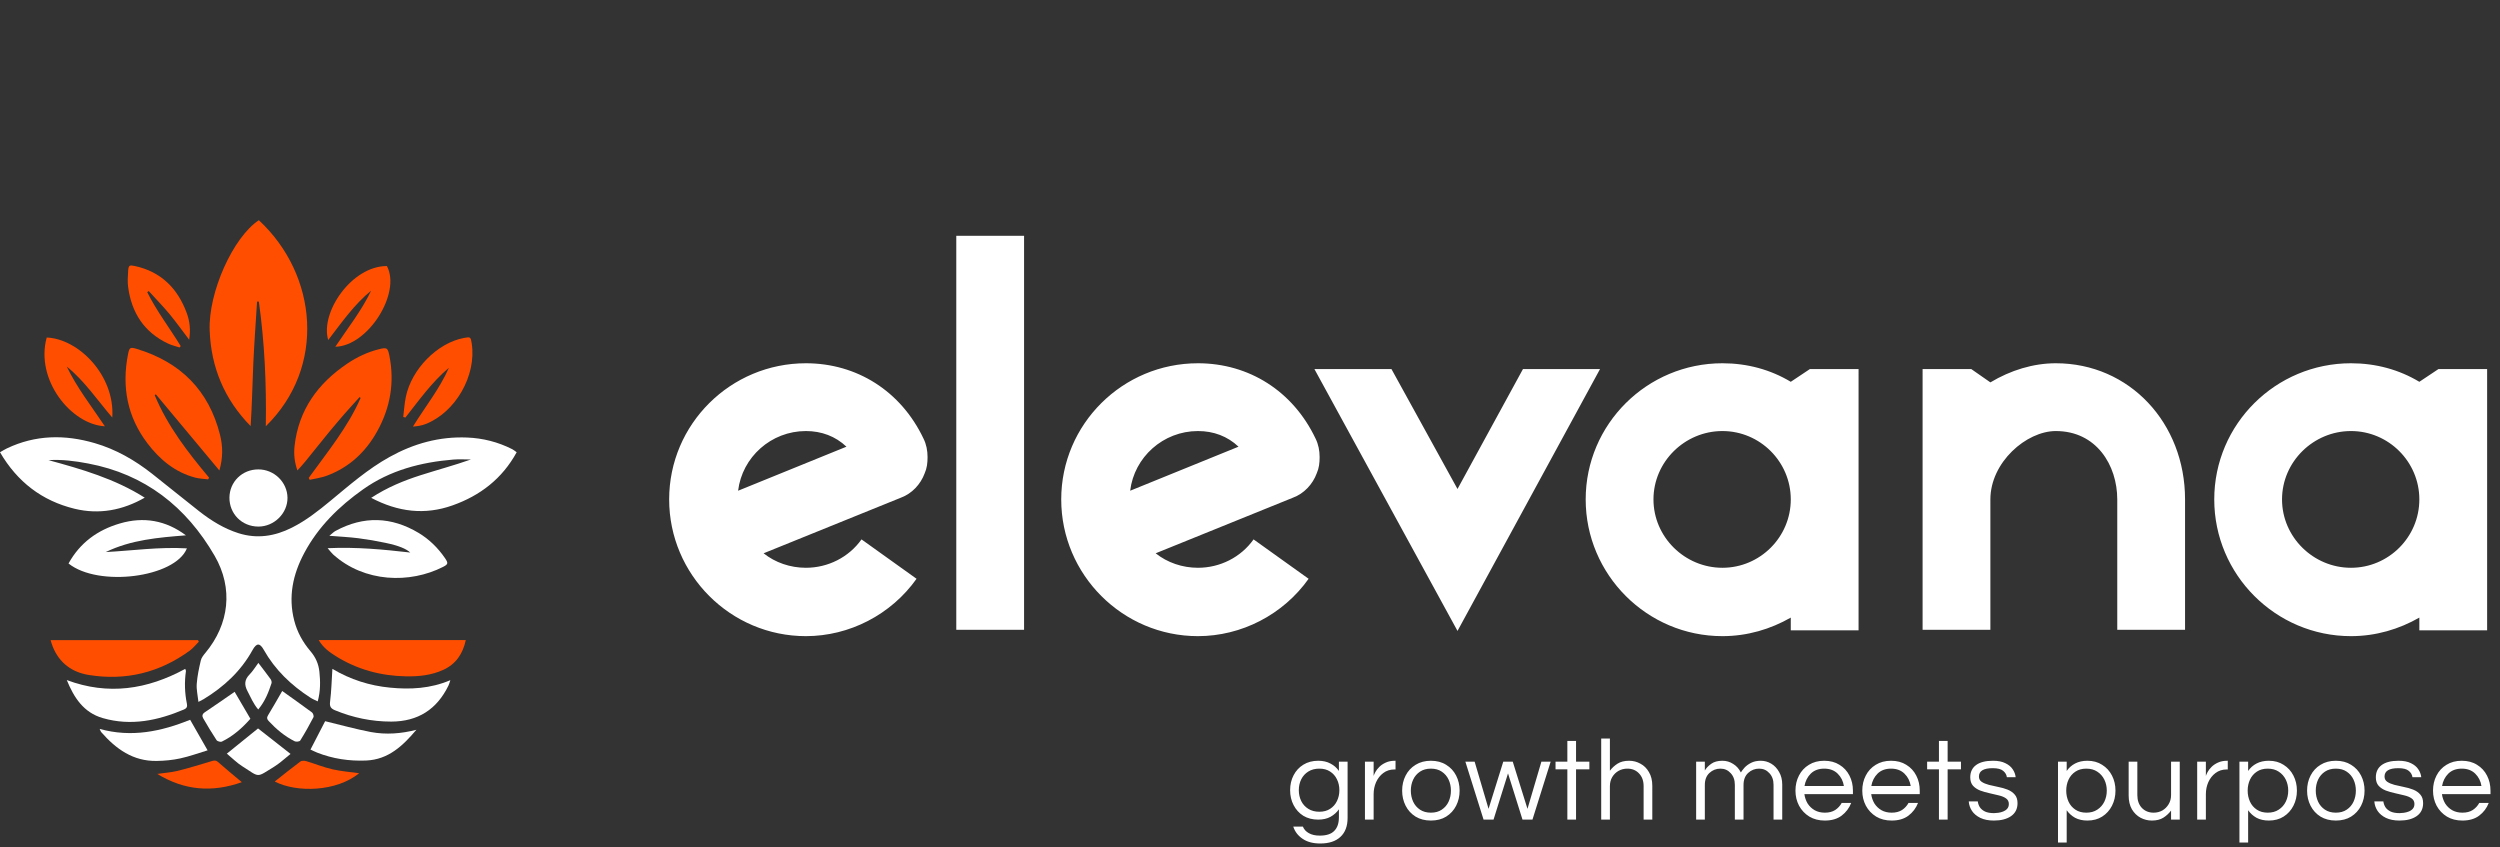 <svg width="655" height="222" viewBox="0 0 655 222" fill="none" xmlns="http://www.w3.org/2000/svg">
<rect x="0" y="0" width="655" height="222" fill="#333333" stroke="none"/>
<path d="M211.143 166.67C191.41 166.67 175.32 150.58 175.32 130.847C175.32 111.114 191.41 95.175 211.143 95.175C224.501 95.175 236.037 102.461 241.957 114.908C242.716 116.426 243.02 118.096 243.02 119.766C243.02 121.284 242.868 122.65 242.261 124.016C241.198 126.9 238.921 129.329 236.037 130.391L200.062 144.963C203.098 147.392 207.045 148.758 211.143 148.758C216.911 148.758 222.376 146.026 225.715 141.32L240.136 151.642C233.457 161.053 222.528 166.67 211.143 166.67ZM193.384 128.57L221.769 117.033C218.885 114.301 215.242 112.935 211.143 112.935C202.036 112.935 194.446 119.766 193.384 128.57ZM268.306 165H250.547V61.781H268.306V165ZM313.864 166.67C294.131 166.67 278.041 150.58 278.041 130.847C278.041 111.114 294.131 95.175 313.864 95.175C327.222 95.175 338.758 102.461 344.678 114.908C345.437 116.426 345.741 118.096 345.741 119.766C345.741 121.284 345.589 122.65 344.982 124.016C343.919 126.9 341.642 129.329 338.758 130.391L302.784 144.963C305.819 147.392 309.766 148.758 313.864 148.758C319.633 148.758 325.097 146.026 328.436 141.32L342.857 151.642C336.178 161.053 325.249 166.67 313.864 166.67ZM296.105 128.57L324.49 117.033C321.606 114.301 317.963 112.935 313.864 112.935C304.757 112.935 297.167 119.766 296.105 128.57ZM381.866 165.304L344.374 96.693H364.562L381.866 128.114L399.019 96.693H419.207L381.866 165.304ZM451.272 166.67C431.539 166.67 415.449 150.58 415.449 130.847C415.449 111.114 431.539 95.175 451.272 95.175C457.8 95.175 463.871 96.845 469.184 100.033L474.193 96.693H486.944V165.152H469.184V161.812C463.871 164.848 457.8 166.67 451.272 166.67ZM451.272 148.758C461.139 148.758 469.184 140.713 469.184 130.847C469.184 120.98 461.139 112.935 451.272 112.935C441.406 112.935 433.209 120.98 433.209 130.847C433.209 140.713 441.406 148.758 451.272 148.758ZM572.483 165H554.723V130.847C554.723 121.891 549.258 112.935 538.633 112.935C530.891 112.935 521.48 121.132 521.48 130.847V165H503.72V96.693H516.471L521.48 100.184C526.793 96.997 532.713 95.175 538.633 95.175C557.91 95.175 572.483 110.81 572.483 130.847V165ZM615.956 166.67C596.223 166.67 580.133 150.58 580.133 130.847C580.133 111.114 596.223 95.175 615.956 95.175C622.483 95.175 628.555 96.845 633.867 100.033L638.877 96.693H651.627V165.152H633.867V161.812C628.555 164.848 622.483 166.67 615.956 166.67ZM615.956 148.758C625.822 148.758 633.867 140.713 633.867 130.847C633.867 120.98 625.822 112.935 615.956 112.935C606.089 112.935 597.892 120.98 597.892 130.847C597.892 140.713 606.089 148.758 615.956 148.758Z" fill="white"/>
<path d="M345.905 220.995C344.003 220.995 342.455 220.58 341.261 219.75C340.066 218.941 339.257 217.878 338.832 216.563H341.352C341.655 217.311 342.181 217.888 342.93 218.293C343.679 218.718 344.63 218.931 345.784 218.931C347.525 218.931 348.789 218.516 349.579 217.686C350.388 216.876 350.793 215.692 350.793 214.134V212.039C350.226 212.849 349.488 213.507 348.577 214.012C347.686 214.498 346.614 214.741 345.359 214.741C343.881 214.741 342.586 214.407 341.473 213.739C340.38 213.051 339.53 212.12 338.923 210.946C338.316 209.772 338.012 208.467 338.012 207.03C338.012 205.573 338.316 204.267 338.923 203.114C339.53 201.94 340.38 201.019 341.473 200.351C342.586 199.663 343.881 199.319 345.359 199.319C346.614 199.319 347.686 199.562 348.577 200.048C349.488 200.513 350.226 201.161 350.793 201.99V199.562H353.07V214.286C353.07 216.451 352.443 218.111 351.188 219.265C349.953 220.418 348.192 220.995 345.905 220.995ZM345.663 212.677C346.776 212.677 347.717 212.424 348.486 211.918C349.275 211.412 349.872 210.734 350.277 209.884C350.702 209.013 350.915 208.062 350.915 207.03C350.915 205.978 350.702 205.026 350.277 204.176C349.872 203.326 349.275 202.648 348.486 202.142C347.717 201.636 346.776 201.383 345.663 201.383C344.549 201.383 343.588 201.636 342.778 202.142C341.969 202.648 341.352 203.326 340.927 204.176C340.502 205.026 340.289 205.978 340.289 207.03C340.289 208.062 340.502 209.013 340.927 209.884C341.352 210.734 341.969 211.412 342.778 211.918C343.588 212.424 344.549 212.677 345.663 212.677ZM357.616 214.741V199.562H359.892V203.296C359.973 203.033 360.125 202.689 360.348 202.264C360.591 201.818 360.935 201.373 361.38 200.928C361.825 200.483 362.382 200.108 363.05 199.805C363.738 199.481 364.547 199.319 365.478 199.319H365.63V201.596H365.357C364.224 201.596 363.242 201.91 362.412 202.537C361.603 203.144 360.975 203.944 360.53 204.935C360.105 205.907 359.892 206.949 359.892 208.062V214.741H357.616ZM374.89 214.984C373.352 214.984 372.017 214.64 370.883 213.952C369.75 213.243 368.879 212.292 368.272 211.098C367.665 209.904 367.362 208.588 367.362 207.151C367.362 205.694 367.665 204.379 368.272 203.205C368.879 202.011 369.75 201.07 370.883 200.381C372.017 199.673 373.352 199.319 374.89 199.319C376.449 199.319 377.785 199.673 378.898 200.381C380.031 201.07 380.901 202.011 381.509 203.205C382.116 204.379 382.419 205.694 382.419 207.151C382.419 208.588 382.116 209.904 381.509 211.098C380.901 212.292 380.031 213.243 378.898 213.952C377.785 214.64 376.449 214.984 374.89 214.984ZM374.89 212.92C376.024 212.92 376.975 212.656 377.744 212.13C378.533 211.604 379.131 210.906 379.535 210.036C379.94 209.145 380.143 208.184 380.143 207.151C380.143 206.099 379.94 205.138 379.535 204.267C379.131 203.397 378.533 202.699 377.744 202.173C376.975 201.646 376.024 201.383 374.89 201.383C373.777 201.383 372.826 201.646 372.037 202.173C371.247 202.699 370.65 203.397 370.246 204.267C369.841 205.138 369.638 206.099 369.638 207.151C369.638 208.184 369.841 209.145 370.246 210.036C370.65 210.906 371.247 211.604 372.037 212.13C372.826 212.656 373.777 212.92 374.89 212.92ZM388.694 214.741L383.928 199.562H386.357L390 211.918L393.855 199.562H396.344L400.2 211.918L403.843 199.562H406.272L401.505 214.741H398.895L395.1 202.628L391.305 214.741H388.694ZM410.646 214.741V201.565H407.55V199.562H410.646V194.128H412.923V199.562H416.414V201.565H412.923V214.741H410.646ZM419.516 214.741V193.49H421.793V201.93C422.339 201.201 423.007 200.584 423.797 200.078C424.586 199.572 425.598 199.319 426.833 199.319C427.885 199.319 428.867 199.572 429.777 200.078C430.708 200.564 431.457 201.302 432.024 202.294C432.611 203.266 432.904 204.47 432.904 205.907V214.741H430.627V205.967C430.627 204.591 430.233 203.488 429.443 202.658C428.654 201.808 427.632 201.383 426.377 201.383C425.527 201.383 424.758 201.576 424.07 201.96C423.382 202.345 422.825 202.891 422.4 203.599C421.995 204.288 421.793 205.087 421.793 205.998V214.741H419.516ZM444.389 214.741V199.562H446.666V201.869C447.01 201.262 447.556 200.685 448.305 200.139C449.054 199.592 450.046 199.319 451.28 199.319C452.292 199.319 453.223 199.592 454.073 200.139C454.943 200.665 455.621 201.414 456.107 202.385C456.31 202.041 456.623 201.626 457.048 201.14C457.494 200.655 458.07 200.23 458.779 199.865C459.487 199.501 460.337 199.319 461.329 199.319C462.3 199.319 463.211 199.572 464.061 200.078C464.911 200.584 465.599 201.312 466.126 202.264C466.672 203.195 466.945 204.298 466.945 205.573V214.741H464.668V205.634C464.668 204.358 464.304 203.336 463.575 202.567C462.867 201.778 461.977 201.383 460.904 201.383C459.791 201.383 458.829 201.758 458.02 202.507C457.21 203.255 456.805 204.308 456.805 205.664V214.741H454.529V205.634C454.529 204.358 454.164 203.336 453.436 202.567C452.727 201.778 451.837 201.383 450.764 201.383C449.651 201.383 448.69 201.758 447.88 202.507C447.07 203.255 446.666 204.308 446.666 205.664V214.741H444.389ZM478.092 214.984C476.554 214.984 475.208 214.64 474.054 213.952C472.9 213.243 472 212.292 471.352 211.098C470.725 209.904 470.411 208.588 470.411 207.151C470.411 205.694 470.715 204.379 471.322 203.205C471.929 202.011 472.799 201.07 473.933 200.381C475.066 199.673 476.402 199.319 477.94 199.319C479.498 199.319 480.834 199.673 481.947 200.381C483.081 201.07 483.951 202.011 484.558 203.205C485.165 204.379 485.469 205.694 485.469 207.151V208.062H472.749C472.87 208.953 473.153 209.772 473.599 210.521C474.064 211.25 474.682 211.837 475.451 212.282C476.22 212.707 477.11 212.92 478.122 212.92C479.195 212.92 480.095 212.687 480.824 212.221C481.553 211.736 482.119 211.118 482.524 210.369H485.014C484.487 211.725 483.647 212.839 482.494 213.709C481.36 214.559 479.893 214.984 478.092 214.984ZM472.779 205.937H483.101C482.899 204.642 482.352 203.559 481.462 202.689C480.571 201.818 479.397 201.383 477.94 201.383C476.483 201.383 475.309 201.818 474.418 202.689C473.548 203.559 473.002 204.642 472.779 205.937ZM495.598 214.984C494.06 214.984 492.714 214.64 491.56 213.952C490.406 213.243 489.506 212.292 488.858 211.098C488.231 209.904 487.917 208.588 487.917 207.151C487.917 205.694 488.221 204.379 488.828 203.205C489.435 202.011 490.305 201.07 491.439 200.381C492.572 199.673 493.908 199.319 495.446 199.319C497.004 199.319 498.34 199.673 499.453 200.381C500.587 201.07 501.457 202.011 502.064 203.205C502.671 204.379 502.975 205.694 502.975 207.151V208.062H490.255C490.376 208.953 490.659 209.772 491.105 210.521C491.57 211.25 492.187 211.837 492.957 212.282C493.726 212.707 494.616 212.92 495.628 212.92C496.701 212.92 497.601 212.687 498.33 212.221C499.059 211.736 499.625 211.118 500.03 210.369H502.52C501.993 211.725 501.153 212.839 500 213.709C498.866 214.559 497.399 214.984 495.598 214.984ZM490.285 205.937H500.607C500.405 204.642 499.858 203.559 498.968 202.689C498.077 201.818 496.903 201.383 495.446 201.383C493.989 201.383 492.815 201.818 491.924 202.689C491.054 203.559 490.508 204.642 490.285 205.937ZM508.004 214.741V201.565H504.907V199.562H508.004V194.128H510.28V199.562H513.772V201.565H510.28V214.741H508.004ZM522.399 214.984C521.002 214.984 519.818 214.751 518.847 214.286C517.895 213.82 517.167 213.213 516.661 212.464C516.155 211.695 515.872 210.865 515.811 209.975H518.179C518.24 210.481 518.412 210.977 518.695 211.462C518.999 211.928 519.454 212.312 520.061 212.616C520.668 212.899 521.458 213.041 522.429 213.041C522.733 213.041 523.107 213.011 523.552 212.95C523.998 212.889 524.423 212.778 524.827 212.616C525.252 212.454 525.607 212.211 525.89 211.887C526.173 211.564 526.315 211.149 526.315 210.643C526.315 210.015 526.072 209.53 525.586 209.185C525.101 208.841 524.473 208.578 523.704 208.396C522.935 208.194 522.115 208.001 521.245 207.819C520.395 207.637 519.585 207.404 518.816 207.121C518.047 206.818 517.42 206.403 516.934 205.876C516.448 205.33 516.206 204.591 516.206 203.66C516.206 202.284 516.701 201.221 517.693 200.473C518.705 199.703 520.193 199.319 522.156 199.319C523.492 199.319 524.574 199.531 525.404 199.956C526.254 200.361 526.892 200.887 527.317 201.535C527.762 202.183 528.025 202.881 528.106 203.63H525.799C525.718 202.982 525.394 202.426 524.827 201.96C524.281 201.495 523.37 201.262 522.095 201.262C519.687 201.262 518.482 201.99 518.482 203.448C518.482 204.055 518.725 204.52 519.211 204.844C519.697 205.168 520.324 205.431 521.093 205.634C521.862 205.816 522.672 205.998 523.522 206.18C524.392 206.342 525.212 206.575 525.981 206.878C526.75 207.182 527.377 207.617 527.863 208.184C528.349 208.73 528.592 209.479 528.592 210.43C528.592 211.908 528.025 213.041 526.892 213.83C525.779 214.599 524.281 214.984 522.399 214.984ZM539.196 220.752V199.562H541.473V201.99C542.04 201.161 542.769 200.513 543.659 200.048C544.57 199.562 545.653 199.319 546.908 199.319C548.385 199.319 549.67 199.673 550.763 200.381C551.876 201.07 552.736 202.011 553.344 203.205C553.951 204.379 554.254 205.694 554.254 207.151C554.254 208.588 553.951 209.904 553.344 211.098C552.736 212.292 551.876 213.243 550.763 213.952C549.67 214.64 548.385 214.984 546.908 214.984C545.653 214.984 544.57 214.741 543.659 214.255C542.769 213.749 542.04 213.092 541.473 212.282V220.752H539.196ZM546.604 212.92C547.737 212.92 548.699 212.656 549.488 212.13C550.298 211.604 550.915 210.906 551.34 210.036C551.765 209.145 551.977 208.184 551.977 207.151C551.977 206.099 551.765 205.138 551.34 204.267C550.915 203.397 550.298 202.699 549.488 202.173C548.699 201.646 547.737 201.383 546.604 201.383C545.491 201.383 544.54 201.646 543.75 202.173C542.961 202.699 542.364 203.397 541.959 204.267C541.554 205.138 541.352 206.099 541.352 207.151C541.352 208.184 541.554 209.145 541.959 210.036C542.364 210.906 542.961 211.604 543.75 212.13C544.54 212.656 545.491 212.92 546.604 212.92ZM563.779 214.984C562.746 214.984 561.765 214.741 560.834 214.255C559.903 213.749 559.144 213.011 558.557 212.039C557.99 211.047 557.707 209.833 557.707 208.396V199.562H559.984V208.335C559.984 209.712 560.378 210.825 561.168 211.675C561.977 212.505 562.999 212.92 564.234 212.92C565.084 212.92 565.853 212.727 566.541 212.343C567.229 211.938 567.776 211.392 568.181 210.703C568.606 210.015 568.818 209.216 568.818 208.305V199.562H571.095V214.741H568.818V212.373C568.272 213.102 567.604 213.719 566.814 214.225C566.025 214.731 565.013 214.984 563.779 214.984ZM575.661 214.741V199.562H577.938V203.296C578.019 203.033 578.171 202.689 578.393 202.264C578.636 201.818 578.98 201.373 579.426 200.928C579.871 200.483 580.427 200.108 581.095 199.805C581.783 199.481 582.593 199.319 583.524 199.319H583.676V201.596H583.403C582.269 201.596 581.288 201.91 580.458 202.537C579.648 203.144 579.021 203.944 578.576 204.935C578.151 205.907 577.938 206.949 577.938 208.062V214.741H575.661ZM586.734 220.752V199.562H589.011V201.99C589.577 201.161 590.306 200.513 591.196 200.048C592.107 199.562 593.19 199.319 594.445 199.319C595.922 199.319 597.207 199.673 598.3 200.381C599.413 201.07 600.274 202.011 600.881 203.205C601.488 204.379 601.792 205.694 601.792 207.151C601.792 208.588 601.488 209.904 600.881 211.098C600.274 212.292 599.413 213.243 598.3 213.952C597.207 214.64 595.922 214.984 594.445 214.984C593.19 214.984 592.107 214.741 591.196 214.255C590.306 213.749 589.577 213.092 589.011 212.282V220.752H586.734ZM594.141 212.92C595.275 212.92 596.236 212.656 597.025 212.13C597.835 211.604 598.452 210.906 598.877 210.036C599.302 209.145 599.515 208.184 599.515 207.151C599.515 206.099 599.302 205.138 598.877 204.267C598.452 203.397 597.835 202.699 597.025 202.173C596.236 201.646 595.275 201.383 594.141 201.383C593.028 201.383 592.077 201.646 591.287 202.173C590.498 202.699 589.901 203.397 589.496 204.267C589.092 205.138 588.889 206.099 588.889 207.151C588.889 208.184 589.092 209.145 589.496 210.036C589.901 210.906 590.498 211.604 591.287 212.13C592.077 212.656 593.028 212.92 594.141 212.92ZM611.984 214.984C610.446 214.984 609.11 214.64 607.976 213.952C606.843 213.243 605.973 212.292 605.366 211.098C604.758 209.904 604.455 208.588 604.455 207.151C604.455 205.694 604.758 204.379 605.366 203.205C605.973 202.011 606.843 201.07 607.976 200.381C609.11 199.673 610.446 199.319 611.984 199.319C613.542 199.319 614.878 199.673 615.991 200.381C617.124 201.07 617.995 202.011 618.602 203.205C619.209 204.379 619.513 205.694 619.513 207.151C619.513 208.588 619.209 209.904 618.602 211.098C617.995 212.292 617.124 213.243 615.991 213.952C614.878 214.64 613.542 214.984 611.984 214.984ZM611.984 212.92C613.117 212.92 614.068 212.656 614.837 212.13C615.627 211.604 616.224 210.906 616.629 210.036C617.033 209.145 617.236 208.184 617.236 207.151C617.236 206.099 617.033 205.138 616.629 204.267C616.224 203.397 615.627 202.699 614.837 202.173C614.068 201.646 613.117 201.383 611.984 201.383C610.871 201.383 609.919 201.646 609.13 202.173C608.341 202.699 607.744 203.397 607.339 204.267C606.934 205.138 606.732 206.099 606.732 207.151C606.732 208.184 606.934 209.145 607.339 210.036C607.744 210.906 608.341 211.604 609.13 212.13C609.919 212.656 610.871 212.92 611.984 212.92ZM628.664 214.984C627.268 214.984 626.084 214.751 625.112 214.286C624.161 213.82 623.433 213.213 622.927 212.464C622.421 211.695 622.137 210.865 622.076 209.975H624.444C624.505 210.481 624.677 210.977 624.961 211.462C625.264 211.928 625.72 212.312 626.327 212.616C626.934 212.899 627.723 213.041 628.695 213.041C628.998 213.041 629.373 213.011 629.818 212.95C630.263 212.889 630.688 212.778 631.093 212.616C631.518 212.454 631.872 212.211 632.156 211.887C632.439 211.564 632.581 211.149 632.581 210.643C632.581 210.015 632.338 209.53 631.852 209.185C631.366 208.841 630.739 208.578 629.97 208.396C629.201 208.194 628.381 208.001 627.511 207.819C626.661 207.637 625.851 207.404 625.082 207.121C624.313 206.818 623.686 206.403 623.2 205.876C622.714 205.33 622.471 204.591 622.471 203.66C622.471 202.284 622.967 201.221 623.959 200.473C624.971 199.703 626.458 199.319 628.421 199.319C629.757 199.319 630.84 199.531 631.67 199.956C632.52 200.361 633.157 200.887 633.582 201.535C634.028 202.183 634.291 202.881 634.372 203.63H632.064C631.984 202.982 631.66 202.426 631.093 201.96C630.547 201.495 629.636 201.262 628.361 201.262C625.952 201.262 624.748 201.99 624.748 203.448C624.748 204.055 624.991 204.52 625.477 204.844C625.962 205.168 626.59 205.431 627.359 205.634C628.128 205.816 628.938 205.998 629.788 206.18C630.658 206.342 631.478 206.575 632.247 206.878C633.016 207.182 633.643 207.617 634.129 208.184C634.615 208.73 634.857 209.479 634.857 210.43C634.857 211.908 634.291 213.041 633.157 213.83C632.044 214.599 630.547 214.984 628.664 214.984ZM645.131 214.984C643.593 214.984 642.247 214.64 641.094 213.952C639.94 213.243 639.04 212.292 638.392 211.098C637.764 209.904 637.451 208.588 637.451 207.151C637.451 205.694 637.754 204.379 638.361 203.205C638.969 202.011 639.839 201.07 640.972 200.381C642.106 199.673 643.441 199.319 644.98 199.319C646.538 199.319 647.874 199.673 648.987 200.381C650.12 201.07 650.991 202.011 651.598 203.205C652.205 204.379 652.509 205.694 652.509 207.151V208.062H639.788C639.91 208.953 640.193 209.772 640.638 210.521C641.104 211.25 641.721 211.837 642.49 212.282C643.259 212.707 644.15 212.92 645.162 212.92C646.234 212.92 647.135 212.687 647.864 212.221C648.592 211.736 649.159 211.118 649.564 210.369H652.053C651.527 211.725 650.687 212.839 649.533 213.709C648.4 214.559 646.933 214.984 645.131 214.984ZM639.819 205.937H650.141C649.938 204.642 649.392 203.559 648.501 202.689C647.611 201.818 646.437 201.383 644.98 201.383C643.522 201.383 642.349 201.818 641.458 202.689C640.588 203.559 640.041 204.642 639.819 205.937Z" fill="white"/>
<path d="M12.63 120.538C21.388 122.921 30.086 125.426 37.918 130.389C32.135 133.699 25.972 134.867 19.521 133.289C11.005 131.209 4.539 126.261 0 118.489C0.775 118.049 1.276 117.73 1.822 117.472C9.29 113.92 16.956 113.814 24.788 116.091C30.374 117.715 35.307 120.553 39.846 124.12C43.99 127.384 48.073 130.723 52.232 133.987C55.344 136.416 58.668 138.48 62.478 139.694C67.366 141.243 72.011 140.499 76.489 138.237C80.177 136.385 83.395 133.85 86.553 131.239C91.531 127.126 96.404 122.86 102.081 119.718C108.396 116.212 115.12 114.33 122.391 114.633C126.535 114.8 130.482 115.802 134.201 117.684C134.534 117.851 134.838 118.109 135.369 118.489C131.574 125.426 125.791 129.858 118.535 132.423C111.325 134.974 104.343 134.169 97.254 130.435C101.489 127.672 105.77 125.927 110.172 124.515C114.528 123.119 118.961 121.935 123.378 120.386C121.86 120.386 120.327 120.28 118.809 120.401C110.293 121.1 102.172 123.21 95.114 128.219C88.83 132.666 83.38 137.994 79.707 144.901C76.732 150.487 75.472 156.331 77.096 162.615C77.87 165.621 79.343 168.262 81.316 170.584C82.697 172.193 83.471 173.939 83.684 176.018C83.942 178.538 83.987 181.043 83.244 183.76C82.53 183.411 81.877 183.153 81.301 182.773C76.276 179.525 72.056 175.487 69.097 170.235C68.064 168.398 67.214 168.429 66.167 170.311C63.131 175.821 58.684 179.935 53.371 183.168C53.037 183.365 52.688 183.532 51.989 183.896C51.807 182.181 51.428 180.648 51.549 179.145C51.701 177.096 52.141 175.047 52.612 173.043C52.779 172.33 53.31 171.647 53.811 171.055C60.065 163.541 61.173 154.145 56.24 145.629C48.787 132.757 37.979 124.242 23.088 121.434C19.642 120.781 16.166 120.326 12.63 120.568V120.538Z" fill="white"/>
<path d="M67.82 57.696C83.273 72.041 85.444 96.237 69.642 111.674C69.824 100.517 69.323 89.74 67.82 79.023C67.669 79.023 67.502 79.023 67.35 79.008C67.016 84.457 66.606 89.907 66.363 95.356C66.12 100.76 66.029 106.179 65.665 111.644C58.819 104.676 55.282 96.267 54.933 86.537C54.569 76.594 61.066 62.129 67.836 57.681L67.82 57.696Z" fill="#FF4E00"/>
<path d="M80.894 125.198C85.766 118.443 91.109 111.977 94.479 104.266C94.388 104.19 94.312 104.114 94.221 104.023C92.855 105.556 91.459 107.059 90.108 108.607C88.711 110.216 87.345 111.856 85.979 113.495C84.658 115.089 83.353 116.713 82.063 118.337C80.742 119.992 79.436 121.661 77.919 123.255C77.175 121.13 76.932 119.02 77.175 116.85C78.237 107.363 83.307 100.426 91.034 95.234C93.569 93.534 96.301 92.244 99.261 91.5C101.355 90.969 101.598 91.09 102.008 93.155C103.42 100.152 102.281 106.771 98.836 112.979C95.83 118.413 91.504 122.451 85.63 124.637C84.203 125.168 82.639 125.365 81.137 125.714L80.879 125.198H80.894Z" fill="#FF4E00"/>
<path d="M57.47 123.256C51.808 116.471 46.313 109.883 40.834 103.31C40.727 103.386 40.636 103.462 40.53 103.538C43.9 111.629 49.197 118.49 54.783 125.153C54.692 125.305 54.616 125.442 54.525 125.594C53.402 125.442 52.248 125.427 51.155 125.138C45.873 123.742 41.896 120.433 38.663 116.198C33.335 109.215 31.863 101.322 33.547 92.791C33.897 91.03 34.124 90.894 35.824 91.41C47.27 94.871 54.722 102.263 57.652 113.951C58.411 116.972 58.426 120.038 57.47 123.256Z" fill="#FF4E00"/>
<path d="M85.867 143.626C93.395 143.277 100.439 143.96 107.482 144.764C106.389 143.762 104.507 142.973 101 142.229C98.648 141.728 96.264 141.318 93.881 141.015C91.498 140.711 89.1 140.605 86.292 140.377C86.975 139.831 87.4 139.375 87.931 139.087C95.278 135.11 102.549 135.368 109.668 139.618C112.43 141.273 114.722 143.519 116.559 146.191C117.485 147.542 117.44 147.83 116.073 148.529C107.406 152.946 95.475 152.657 87.278 145.265C86.853 144.87 86.504 144.4 85.851 143.641L85.867 143.626Z" fill="white"/>
<path d="M27.67 144.644C34.744 144.264 41.787 143.247 48.967 143.672C45.916 151.322 25.788 153.918 17.955 147.634C20.946 142.215 25.545 138.86 31.419 137.145C37.673 135.308 43.441 136.325 48.709 140.257C41.498 140.834 34.334 141.41 27.67 144.659V144.644Z" fill="white"/>
<path d="M52.095 168.126C51.306 168.9 50.623 169.795 49.742 170.448C41.834 176.216 32.999 178.402 23.33 176.854C18.867 176.14 15.573 173.742 13.828 169.446C13.631 168.945 13.479 168.429 13.251 167.716H51.882L52.095 168.126Z" fill="#FF4E00"/>
<path d="M83.487 167.7H122.042C121.237 171.374 119.416 174.015 116.107 175.518C113.025 176.914 109.747 177.263 106.422 177.202C99.774 177.096 93.581 175.411 87.919 171.874C86.234 170.812 84.625 169.628 83.502 167.7H83.487Z" fill="#FF4E00"/>
<path d="M17.488 178.174C28.356 182.242 38.602 180.648 48.529 175.245C48.635 175.563 48.742 175.715 48.711 175.852C48.301 178.721 48.393 181.559 48.969 184.398C49.121 185.126 48.924 185.567 48.241 185.87C41.365 188.785 34.337 190.272 26.944 188.147C21.874 186.69 19.37 182.743 17.503 178.189L17.488 178.174Z" fill="white"/>
<path d="M87.086 175.245C91.806 178.053 96.846 179.647 102.204 180.163C107.487 180.679 112.739 180.436 117.991 178.205C117.778 178.842 117.687 179.237 117.505 179.601C114.469 185.855 109.506 189.043 102.508 189.058C97.392 189.058 92.505 188.041 87.784 186.098C86.691 185.642 86.312 185.126 86.479 183.851C86.828 181.089 86.888 178.296 87.086 175.245Z" fill="white"/>
<path d="M105.652 109.245C105.864 107.5 105.971 105.739 106.32 104.024C107.822 96.677 114.608 89.831 121.56 88.541C123.29 88.222 123.321 88.252 123.594 89.998C124.884 98.362 119.359 108.046 111.481 111.112C110.464 111.507 109.371 111.674 108.187 111.765C111.39 106.589 115.169 101.883 117.628 96.343C113.135 100.107 109.796 104.874 106.213 109.397C106.031 109.351 105.834 109.291 105.652 109.245Z" fill="#FF4E00"/>
<path d="M12.252 88.434C20.57 88.768 30.148 98.331 29.42 109.397C25.443 104.767 22.149 99.803 17.489 96.039C20.161 101.594 23.971 106.452 27.477 111.689C18.643 111.218 9.186 99.515 12.237 88.434H12.252Z" fill="#FF4E00"/>
<path d="M87.856 90.848C91.12 85.945 94.732 81.406 97.237 76.154C92.774 79.797 89.526 84.487 85.989 89.087C83.834 81.846 92.152 69.688 101.366 69.703C105.161 76.761 96.432 90.665 87.856 90.848Z" fill="#FF4E00"/>
<path d="M38.573 76.549C41.048 81.528 44.463 85.945 47.347 90.681C47.256 90.802 47.15 90.924 47.059 91.045C46.026 90.696 44.934 90.453 43.962 89.983C37.769 87.038 34.49 81.953 33.579 75.274C33.382 73.847 33.488 72.36 33.579 70.918C33.686 69.521 33.913 69.385 35.295 69.688C42.232 71.191 46.573 75.578 48.956 82.09C49.715 84.199 49.973 86.4 49.563 89.011C47.727 86.598 46.148 84.382 44.417 82.287C42.687 80.207 40.774 78.249 38.953 76.246C38.831 76.352 38.695 76.443 38.573 76.549Z" fill="#FF4E00"/>
<path d="M67.703 122.983C71.847 122.983 75.277 126.352 75.323 130.405C75.368 134.489 71.801 137.995 67.657 137.965C63.361 137.934 60.083 134.625 60.113 130.36C60.158 126.201 63.483 122.967 67.703 122.983Z" fill="white"/>
<path d="M26.097 190.971C34.46 193.308 42.232 191.638 49.822 188.587C51.355 191.274 52.782 193.779 54.391 196.587C51.932 197.331 49.624 198.181 47.241 198.697C45.238 199.137 43.143 199.334 41.078 199.365C34.885 199.486 30.392 196.238 26.522 191.821C26.385 191.669 26.324 191.441 26.097 190.955V190.971Z" fill="white"/>
<path d="M109.094 191.198C105.557 195.388 101.762 199.015 95.918 199.258C91.486 199.44 87.205 198.803 83.077 197.179C82.515 196.951 81.969 196.678 81.346 196.389C82.697 193.763 84.003 191.259 85.186 188.952C89.239 189.923 93.156 191.031 97.148 191.79C101.125 192.534 105.132 192.23 109.109 191.198H109.094Z" fill="white"/>
<path d="M59.439 197.452C62.338 195.099 64.949 193.004 67.606 190.849C70.262 192.928 73.009 195.084 76.121 197.528C75.241 198.256 74.436 198.939 73.617 199.592C73.04 200.047 72.463 200.488 71.841 200.867C67.029 203.812 68.198 203.766 63.477 200.761C62.035 199.85 60.805 198.59 59.424 197.452H59.439Z" fill="white"/>
<path d="M73.924 181.027C76.49 182.864 79.146 184.731 81.742 186.659C82.03 186.871 82.273 187.63 82.121 187.919C81.043 189.998 79.905 192.032 78.66 194.021C78.493 194.294 77.613 194.4 77.248 194.233C74.607 192.928 72.391 191.046 70.387 188.905C69.962 188.465 69.841 188.025 70.22 187.418C71.496 185.323 72.695 183.198 73.939 181.042L73.924 181.027Z" fill="white"/>
<path d="M71.967 204.768C74.259 202.962 76.43 201.201 78.677 199.531C79.026 199.273 79.724 199.273 80.195 199.41C82.502 200.093 84.733 201.019 87.071 201.55C89.393 202.082 91.791 202.264 94.099 202.583C88.224 207.394 77.842 207.774 71.967 204.753V204.768Z" fill="#FF4E00"/>
<path d="M61.473 181.256C62.809 183.548 64.16 185.855 65.602 188.314C63.492 190.712 61.093 192.853 58.134 194.295C57.8 194.462 56.95 194.234 56.737 193.915C55.508 192.063 54.369 190.136 53.246 188.208C52.912 187.631 52.957 187.085 53.641 186.629C56.236 184.884 58.817 183.092 61.473 181.256Z" fill="white"/>
<path d="M63.343 204.935C55.602 207.668 48.376 207.136 41.196 202.765C43.17 202.476 44.885 202.37 46.509 201.976C49.393 201.262 52.217 200.382 55.07 199.532C55.784 199.319 56.391 199.016 57.089 199.623C59.062 201.353 61.081 203.023 63.343 204.92V204.935Z" fill="#FF4E00"/>
<path d="M67.687 173.681C68.841 175.199 69.903 176.55 70.905 177.946C71.103 178.235 71.239 178.72 71.133 179.024C70.344 181.407 69.448 183.73 67.657 185.885C66.352 184.367 65.684 182.667 64.834 181.058C63.953 179.403 64.059 178.052 65.395 176.702C66.23 175.851 66.868 174.789 67.687 173.681Z" fill="white"/>
</svg>
